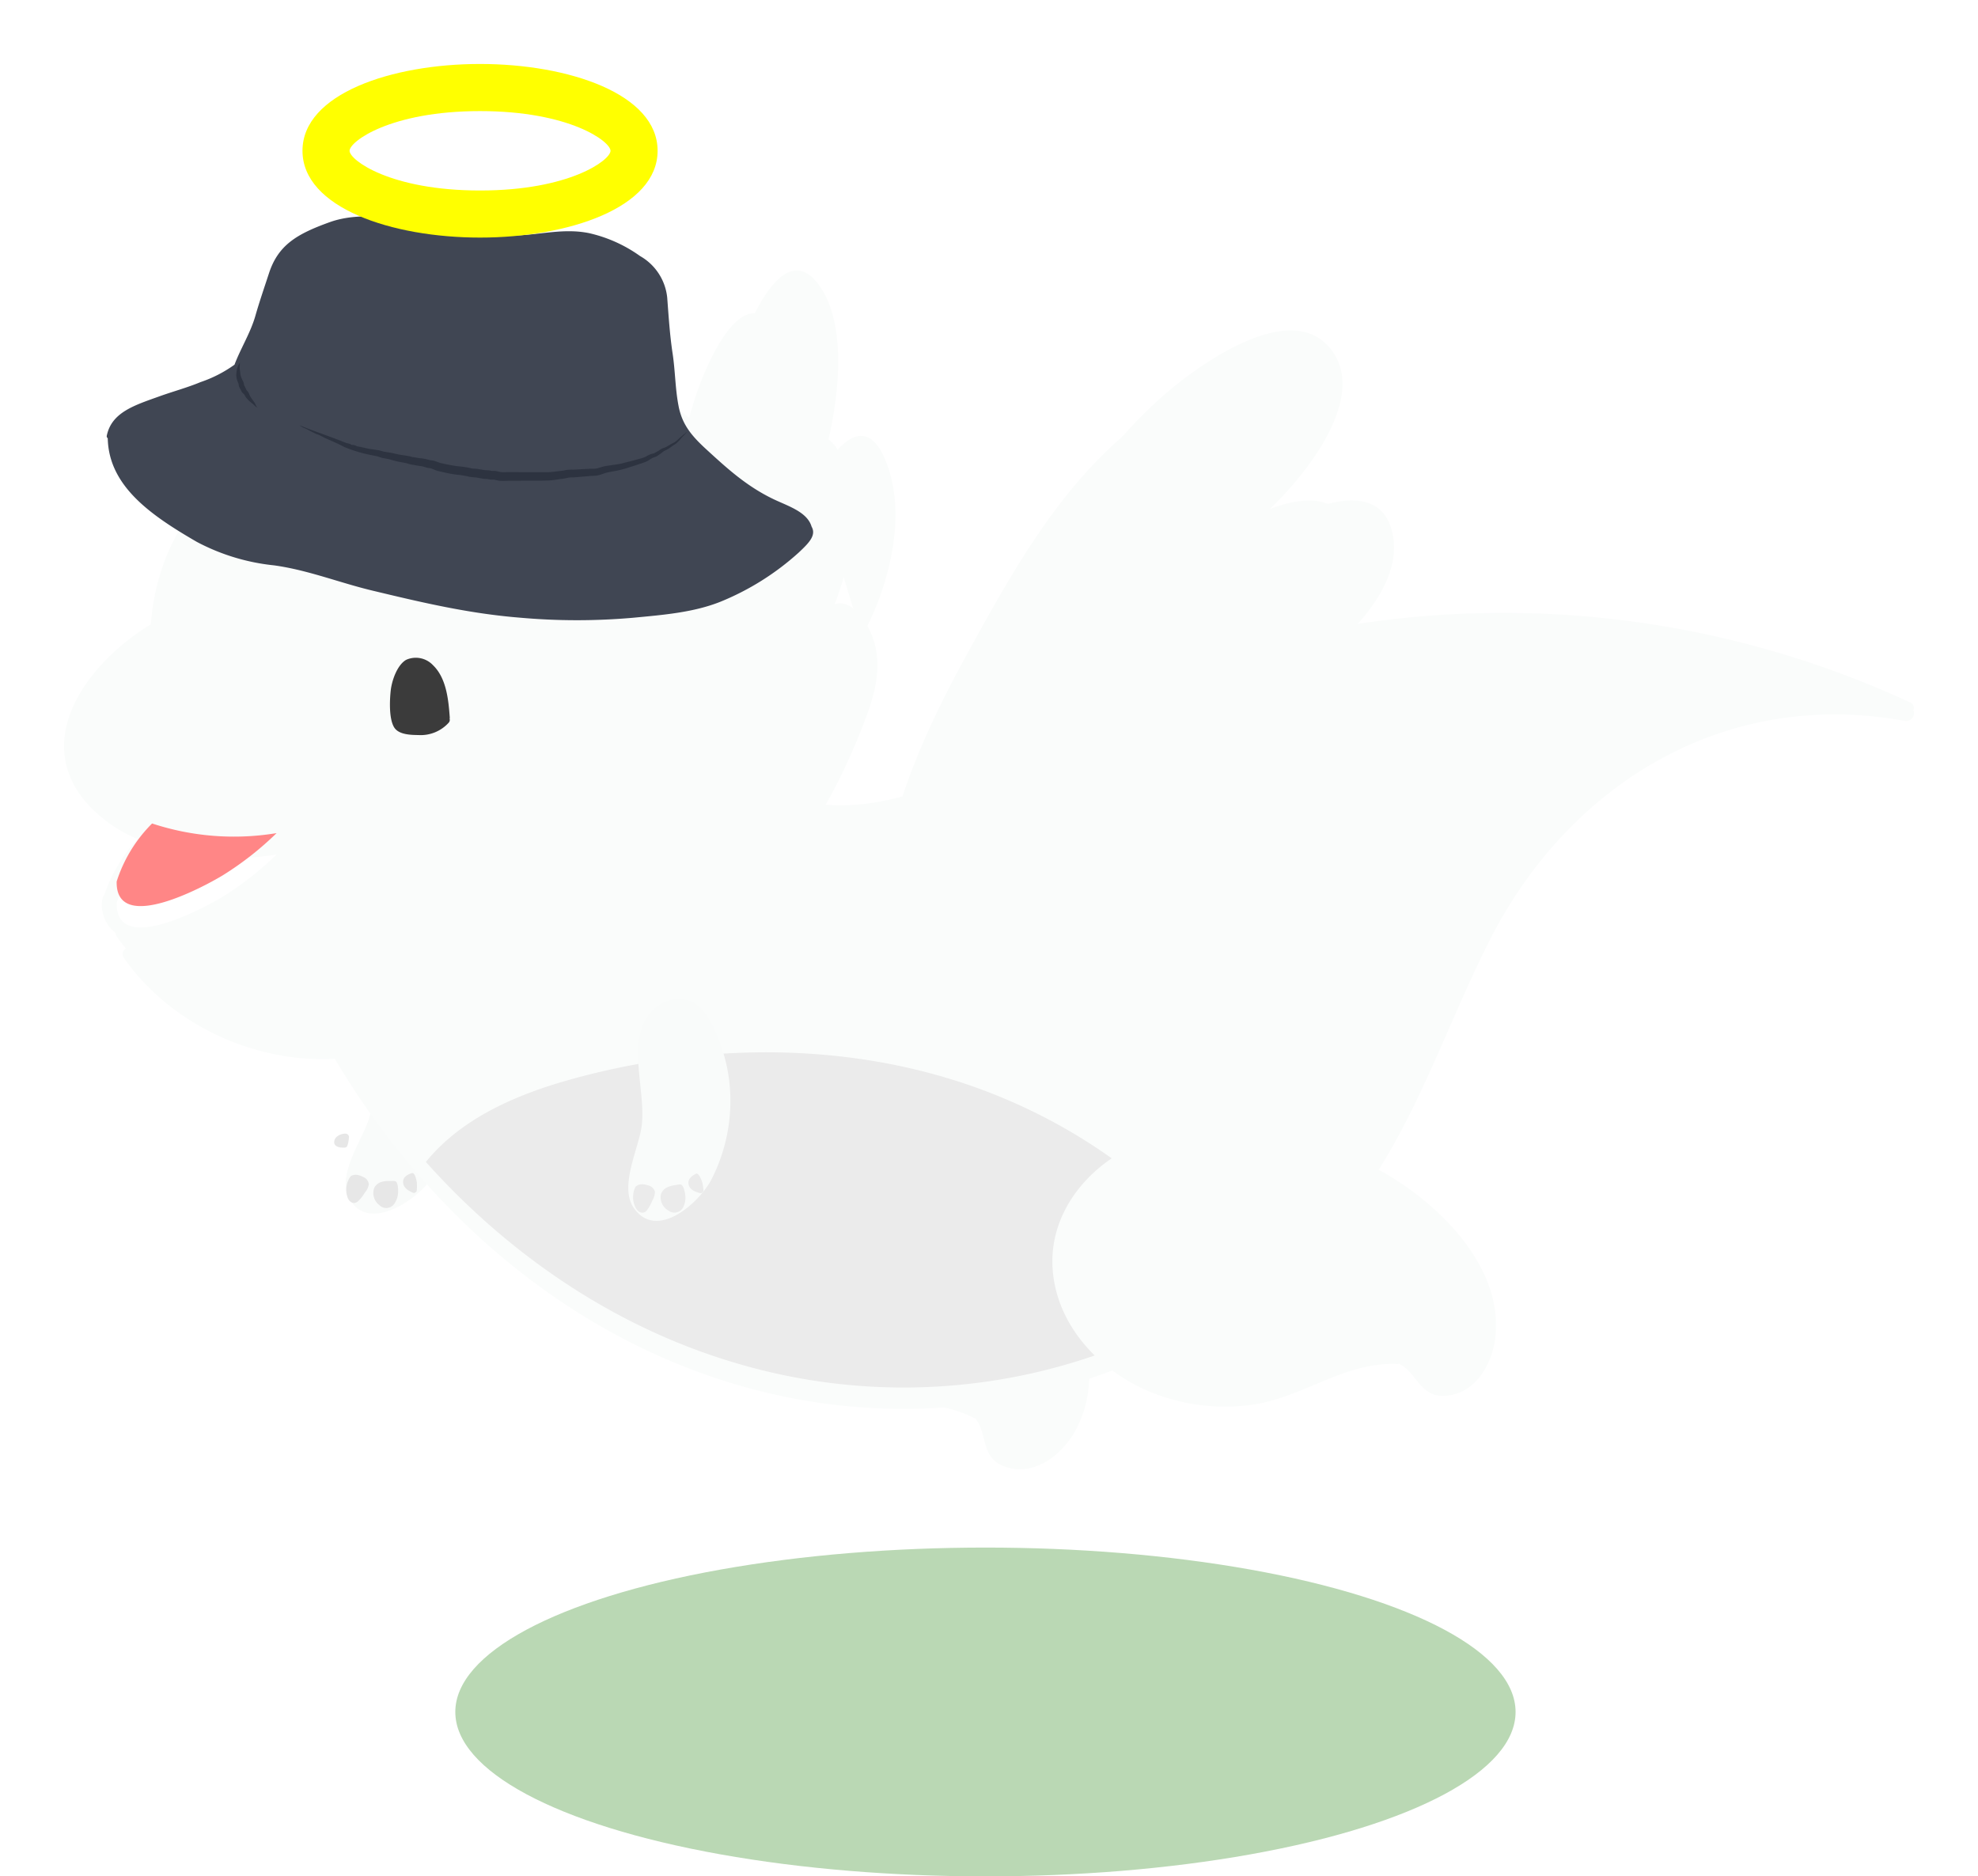 <svg xmlns="http://www.w3.org/2000/svg" xmlns:xlink="http://www.w3.org/1999/xlink" width="278" height="263.707" viewBox="0 0 278 263.707"><defs><style>.a{fill:#bad8b4;}.b{fill:#fafcfb;}.c{fill:#f9fbfa;}.d{fill:#e7e7e7;}.e{fill:none;}.f{fill:#ebebeb;}.g{fill:#ff8686;}.h{fill:#3b3b3b;}.i{fill:#404653;}.j{fill:#2d3340;}.k{fill:#ff0;}.l{filter:url(#am);}.m{filter:url(#ak);}.n{filter:url(#ai);}.o{filter:url(#ag);}.p{filter:url(#ae);}.q{filter:url(#ac);}.r{filter:url(#aa);}.s{filter:url(#y);}.t{filter:url(#w);}.u{filter:url(#u);}.v{filter:url(#s);}.w{filter:url(#q);}.x{filter:url(#o);}.y{filter:url(#m);}.z{filter:url(#k);}.aa{filter:url(#i);}.ab{filter:url(#g);}.ac{filter:url(#e);}.ad{filter:url(#c);}.ae{filter:url(#a);}</style><filter id="a" x="81.368" y="140.302" width="90.841" height="79.022" filterUnits="userSpaceOnUse"><feOffset dy="3" input="SourceAlpha"/><feGaussianBlur stdDeviation="3" result="b"/><feFlood flood-opacity="0.161"/><feComposite operator="in" in2="b"/><feComposite in="SourceGraphic"/></filter><filter id="c" x="36.69" y="130.034" width="41.22" height="52.183" filterUnits="userSpaceOnUse"><feOffset dy="6" input="SourceAlpha"/><feGaussianBlur stdDeviation="3" result="d"/><feFlood flood-opacity="0.161"/><feComposite operator="in" in2="d"/><feComposite in="SourceGraphic"/></filter><filter id="e" x="42.729" y="156.414" width="22.582" height="22.906" filterUnits="userSpaceOnUse"><feOffset dy="3" input="SourceAlpha"/><feGaussianBlur stdDeviation="3" result="f"/><feFlood flood-opacity="0.161"/><feComposite operator="in" in2="f"/><feComposite in="SourceGraphic"/></filter><filter id="g" x="38.88" y="155.973" width="22.064" height="22.693" filterUnits="userSpaceOnUse"><feOffset dy="3" input="SourceAlpha"/><feGaussianBlur stdDeviation="3" result="h"/><feFlood flood-opacity="0.161"/><feComposite operator="in" in2="h"/><feComposite in="SourceGraphic"/></filter><filter id="i" x="47.109" y="155.749" width="20.973" height="21.203" filterUnits="userSpaceOnUse"><feOffset dy="3" input="SourceAlpha"/><feGaussianBlur stdDeviation="3" result="j"/><feFlood flood-opacity="0.161"/><feComposite operator="in" in2="j"/><feComposite in="SourceGraphic"/></filter><filter id="k" x="67.954" y="33.869" width="73.591" height="107.416" filterUnits="userSpaceOnUse"><feOffset dy="3" input="SourceAlpha"/><feGaussianBlur stdDeviation="3" result="l"/><feFlood flood-opacity="0.161"/><feComposite operator="in" in2="l"/><feComposite in="SourceGraphic"/></filter><filter id="m" x="99.797" y="47.858" width="44.048" height="56.391" filterUnits="userSpaceOnUse"><feOffset dx="6" dy="3" input="SourceAlpha"/><feGaussianBlur stdDeviation="4.5" result="n"/><feFlood flood-opacity="0.161"/><feComposite operator="in" in2="n"/><feComposite in="SourceGraphic"/></filter><filter id="o" x="88.307" y="28.797" width="42.89" height="49.762" filterUnits="userSpaceOnUse"><feOffset dx="6" dy="-3" input="SourceAlpha"/><feGaussianBlur stdDeviation="3" result="p"/><feFlood flood-opacity="0.161"/><feComposite operator="in" in2="p"/><feComposite in="SourceGraphic"/></filter><filter id="q" x="0" y="51.61" width="278" height="155.372" filterUnits="userSpaceOnUse"><feOffset dy="3" input="SourceAlpha"/><feGaussianBlur stdDeviation="3" result="r"/><feFlood flood-opacity="0.161"/><feComposite operator="in" in2="r"/><feComposite in="SourceGraphic"/></filter><filter id="s" x="39.644" y="42.61" width="80.288" height="75.387" filterUnits="userSpaceOnUse"><feOffset dx="3" dy="-6" input="SourceAlpha"/><feGaussianBlur stdDeviation="3" result="t"/><feFlood flood-opacity="0.161"/><feComposite operator="in" in2="t"/><feComposite in="SourceGraphic"/></filter><filter id="u" x="8.215" y="124.138" width="64.009" height="33.72" filterUnits="userSpaceOnUse"><feOffset dx="1" dy="6" input="SourceAlpha"/><feGaussianBlur stdDeviation="3" result="v"/><feFlood flood-opacity="0.161"/><feComposite operator="in" in2="v"/><feComposite in="SourceGraphic"/></filter><filter id="w" x="114.392" y="43.439" width="84.524" height="96.283" filterUnits="userSpaceOnUse"><feOffset dy="3" input="SourceAlpha"/><feGaussianBlur stdDeviation="3" result="x"/><feFlood flood-opacity="0.161"/><feComposite operator="in" in2="x"/><feComposite in="SourceGraphic"/></filter><filter id="y" x="162.881" y="56.831" width="46.535" height="53.021" filterUnits="userSpaceOnUse"><feOffset dx="6" dy="3" input="SourceAlpha"/><feGaussianBlur stdDeviation="4.5" result="z"/><feFlood flood-opacity="0.161"/><feComposite operator="in" in2="z"/><feComposite in="SourceGraphic"/></filter><filter id="aa" x="146.258" y="37.439" width="51.42" height="44.594" filterUnits="userSpaceOnUse"><feOffset dx="6" dy="-3" input="SourceAlpha"/><feGaussianBlur stdDeviation="3" result="ab"/><feFlood flood-opacity="0.161"/><feComposite operator="in" in2="ab"/><feComposite in="SourceGraphic"/></filter><filter id="ac" x="138.905" y="149.661" width="80.356" height="57.035" filterUnits="userSpaceOnUse"><feOffset dy="3" input="SourceAlpha"/><feGaussianBlur stdDeviation="3" result="ad"/><feFlood flood-opacity="0.161"/><feComposite operator="in" in2="ad"/><feComposite in="SourceGraphic"/></filter><filter id="ae" x="76.244" y="130.508" width="36.963" height="51.158" filterUnits="userSpaceOnUse"><feOffset dy="6" input="SourceAlpha"/><feGaussianBlur stdDeviation="3" result="af"/><feFlood flood-opacity="0.161"/><feComposite operator="in" in2="af"/><feComposite in="SourceGraphic"/></filter><filter id="ag" x="82.743" y="156.902" width="22.098" height="22.517" filterUnits="userSpaceOnUse"><feOffset dy="3" input="SourceAlpha"/><feGaussianBlur stdDeviation="3" result="ah"/><feFlood flood-opacity="0.161"/><feComposite operator="in" in2="ah"/><feComposite in="SourceGraphic"/></filter><filter id="ai" x="78.865" y="157.07" width="21.568" height="22.383" filterUnits="userSpaceOnUse"><feOffset dy="3" input="SourceAlpha"/><feGaussianBlur stdDeviation="3" result="aj"/><feFlood flood-opacity="0.161"/><feComposite operator="in" in2="aj"/><feComposite in="SourceGraphic"/></filter><filter id="ak" x="86.758" y="155.627" width="20.655" height="20.953" filterUnits="userSpaceOnUse"><feOffset dy="3" input="SourceAlpha"/><feGaussianBlur stdDeviation="3" result="al"/><feFlood flood-opacity="0.161"/><feComposite operator="in" in2="al"/><feComposite in="SourceGraphic"/></filter><filter id="am" x="33.512" y="0" width="67.91" height="42.394" filterUnits="userSpaceOnUse"><feOffset dy="3" input="SourceAlpha"/><feGaussianBlur stdDeviation="3" result="an"/><feFlood flood-opacity="0.161"/><feComposite operator="in" in2="an"/><feComposite in="SourceGraphic"/></filter></defs><g transform="translate(-539 -43)"><ellipse class="a" cx="74.508" cy="23.105" rx="74.508" ry="23.105" transform="translate(602.992 260.497)"/><g transform="translate(548 82.87)"><g class="ae" transform="matrix(1, 0, 0, 1, -9, -39.87)"><path class="b" d="M44.13,4.855a1.21,1.21,0,0,0-.142-.036.934.934,0,0,0-.1-.067C34.417.91,23.219-1.953,13.206,1.657,5.761,4.342-.473,11.26.028,19.548.522,27.69,6.784,34.209,14.087,37.1A27.69,27.69,0,0,0,28.133,38.76c7.164-1.031,12.912-6.046,20.344-5.713a.947.947,0,0,0,.234-.036c2.742,1.281,2.966,5.388,7.55,4.353,3.59-.809,5.569-4.628,5.983-7.963C63.574,18.667,52.814,8.977,44.13,4.855Z" transform="matrix(0.91, 0.41, -0.41, 0.91, 106.25, 146.3)"/></g><g transform="matrix(0.951, 0.309, -0.309, 0.951, 46.368, 93.165)"><g class="ad" transform="matrix(0.95, -0.31, 0.31, 0.95, -93.77, -109.41)"><path class="c" d="M7.024.366A4.453,4.453,0,0,0,2.689.84a5.864,5.864,0,0,0-2.5,3.683C-.74,8.9,2,13.911,2.2,18.3,2.35,21.5.3,27.281,2.893,29.989c3.9,4.067,8.983-2.195,10.13-5.651a24.15,24.15,0,0,0,.65-12.765A22.814,22.814,0,0,0,11.4,5.508C10.454,3.781,9.216,1.686,7.5.622A4.281,4.281,0,0,0,7.024.366Z" transform="matrix(0.95, 0.31, -0.31, 0.95, 55.37, 133.03)"/></g><g transform="translate(0.458 26.829)"><g class="ac" transform="matrix(0.95, -0.31, 0.31, 0.95, -94.22, -136.24)"><path class="d" d="M2.106.1c-.214.083-.438.132-.652.216a3.47,3.47,0,0,0-.67.335A1.624,1.624,0,0,0,.009,1.819,2.123,2.123,0,0,0,1.4,3.87a1.381,1.381,0,0,0,1.958-.721A3.005,3.005,0,0,0,3.435,1.51a3.75,3.75,0,0,0-.278-.8A1.691,1.691,0,0,0,2.738.067C2.555-.063,2.307.023,2.106.1Z" transform="matrix(0.95, 0.31, -0.31, 0.95, 52.97, 162.41)"/></g><g class="ab" transform="matrix(0.95, -0.31, 0.31, 0.95, -94.22, -136.24)"><path class="d" d="M.707.1C.463.2.177.373.118.6A3.244,3.244,0,0,0,.687,3.5c.443.528,1.119.683,1.533.041a5.605,5.605,0,0,0,.549-1.489A2.372,2.372,0,0,0,2.941.777,1.268,1.268,0,0,0,1.815.041a2.559,2.559,0,0,0-.927,0A1.357,1.357,0,0,0,.707.1Z" transform="matrix(0.95, 0.31, -0.31, 0.95, 49.11, 161.97)"/></g><g class="aa" transform="matrix(0.95, -0.31, 0.31, 0.95, -94.22, -136.24)"><path class="d" d="M2.254,2.11a7.58,7.58,0,0,0-.328-1.02C1.781.819,1.229-.251.825.054.3.453-.2.976.085,1.687s1.085.869,1.775.941A.412.412,0,0,0,2.254,2.11Z" transform="matrix(0.95, 0.31, -0.31, 0.95, 56.92, 161.75)"/></g><path class="d" d="M1.6.078A.49.49,0,0,0,1.231.013C.6.189-.165.854.031,1.608s1.2.512,1.731.288a.41.41,0,0,0,.2-.351A4.61,4.61,0,0,0,1.808.353.417.417,0,0,0,1.6.078Z" transform="translate(0 0.254)"/></g></g><g transform="translate(67.954 8.523) rotate(-13)"><g class="z" transform="matrix(0.97, 0.22, -0.22, 0.97, -64.1, -64.46)"><path class="b" d="M31.867,42.7c3.218-4.648,6.562-11.574,5.945-18.352s-4.046-6.066-7.019-3.659c2.3-5.633,4.128-12.773,2.087-17.783C30-4.159,23.786,3.434,21.185,7.035,14.8,15.884,10.776,29.472,7.028,42.22,3.357,54.7.355,67.6,0,81.988c-.028,1.139.735,1.329,1.038.607,11.441-.289,22.025-9.447,30.922-22.473,2.114-3.1,5.505-8.12,3.574-13.794C34.585,43.538,33.272,42.6,31.867,42.7Z" transform="translate(76.95 48.39) rotate(-13)"/></g><g class="y" transform="matrix(0.97, 0.22, -0.22, 0.97, -64.1, -64.46)"><path class="b" d="M11.052,5.369C10.108-5,2.614,2.153.19,6.062-.267,6.8.182,7.912.667,7.849L1.788,25.322c-.073.081-.143.168-.217.248-.648.7-.063,2.572.586,1.872C5.744,23.577,11.869,14.341,11.052,5.369Z" transform="translate(107.3 60.86) rotate(-13)"/></g><g class="x" transform="matrix(0.97, 0.22, -0.22, 0.97, -64.1, -64.46)"><path class="b" d="M18.149,2.9c-2.877-7.061-9.094.532-11.694,4.133A60.53,60.53,0,0,0,0,19.078l1.133.806a5.185,5.185,0,0,1,.85.69.421.421,0,0,0,.2.114q4.865,3.73,9.731,7.463c.2.149.422-.045.566-.279C15.3,23.307,21.281,10.593,18.149,2.9Z" transform="translate(91.31 45.08) rotate(-13)"/></g></g><g transform="translate(0 17.74)"><g transform="translate(0 0)"><path class="e" d="M70.761,57.025a20.172,20.172,0,0,0-4.978,8.148l0,0c-.175,7.764,13.191.2,14.918-.866a44.187,44.187,0,0,0,7.555-5.927A36.729,36.729,0,0,1,70.761,57.025Z" transform="translate(-58.384 1.094)"/><g class="w" transform="matrix(1, 0, 0, 1, -9, -57.61)"><path class="b" d="M321.166,60.659a.822.822,0,0,0-.456-1.09,136.089,136.089,0,0,0-74.594-11.462A132.65,132.65,0,0,0,209.54,58.279c-15.528,6.875-31.963,21.279-49.81,13.508a.8.8,0,0,0-.121-.026c2.37-16.929-2.592-37.521-17.907-46.228a30.628,30.628,0,0,0-31.772.763c-17.84-9.48-35.107,3.267-36.475,22.3-8.176,4.9-16.915,15.585-9.238,24.864a19.7,19.7,0,0,0,7.367,5.306,22.316,22.316,0,0,0-4.7,7.908,1,1,0,0,0-.255.58,4.939,4.939,0,0,0,1.863,4.71.888.888,0,0,0,.165.5c6.44,9.189,17.865,14.523,28.93,14.183a111.833,111.833,0,0,0,14.523,20.5C124.115,140.567,139.417,150.908,157,155.8a82.439,82.439,0,0,0,68.943-11.451c1.164-.812,2.314-1.644,3.437-2.522a.954.954,0,0,0,.482-.141c17.8-10.715,22.852-30.984,31.626-48.441,11.189-22.263,33.27-35.72,58.487-31.076A1.1,1.1,0,0,0,321.166,60.659ZM83.57,86.865c-1.727,1.062-15.093,8.63-14.918.866l0,0a20.172,20.172,0,0,1,4.978-8.148,36.729,36.729,0,0,0,17.494,1.358A44.187,44.187,0,0,1,83.57,86.865Z" transform="translate(-52.25 36.15)"/></g><path class="f" d="M165.288,80.221c-16.7-4.911-34.746-4.461-51.563.023-8,2.134-16.138,5.461-21.352,11.871,12.008,13.417,27.311,23.758,44.894,28.647a82.439,82.439,0,0,0,68.943-11.451C196.625,95.195,181.667,85.037,165.288,80.221Z" transform="translate(-41.519 13.576)"/></g><path class="g" d="M88.255,58.383A44.187,44.187,0,0,1,80.7,64.31c-1.727,1.062-15.093,8.63-14.918.866l0,0a20.172,20.172,0,0,1,4.978-8.148A36.729,36.729,0,0,0,88.255,58.383Z" transform="translate(-58.384 1.095)"/><g class="v" transform="matrix(1, 0, 0, 1, -9, -57.61)"><path class="b" d="M127.481,25.534C111.411,16.4,91.92,23.308,83.8,39.48c-.58,1.157,1.123,2.17,1.736,1.069l56.695,36.712c-.028.1-.047.216-.075.319a1.022,1.022,0,0,0,1.969.543C148.889,60.372,144.779,35.367,127.481,25.534Z" transform="translate(-38.03 36.15)"/></g><g class="u" transform="matrix(1, 0, 0, 1, -9, -57.61)"><path class="b" d="M110.213,72.335c-.3.224-.619.4-.925.611l-41.046-7.69c-.2-.27-.431-.521-.626-.8-.748-1.069-2.52-.049-1.763,1.03C75.7,79.536,97.2,84.667,111.245,74.1,112.282,73.318,111.266,71.545,110.213,72.335Z" transform="translate(-49.45 63.13)"/></g></g><g transform="translate(114.393 9.57)"><g class="t" transform="matrix(1, 0, 0, 1, -123.39, -49.44)"><path class="b" d="M558.9,99.1c5.651-4.383,11.523-10.913,10.439-17.3s-7.1-5.72-12.325-3.45c4.041-5.311,7.248-12.044,3.664-16.768-5.051-6.658-15.968.5-20.534,3.9-11.217,8.344-18.277,21.156-24.859,33.177-6.445,11.768-11.715,23.928-12.338,37.5a1,1,0,0,0,1.822.572c20.089-.273,38.673-8.908,54.294-21.19,3.711-2.919,9.666-7.656,6.275-13.006A6.888,6.888,0,0,0,558.9,99.1Z" transform="translate(-379.55 -9.4)"/></g><g class="s" transform="matrix(1, 0, 0, 1, -123.39, -49.44)"><path class="b" d="M551.1,74.855c-1.657-9.776-14.816-3.033-19.071.654-.8.695-.015,1.744.837,1.685l1.969,16.476c-.127.077-.252.159-.381.234a1.022,1.022,0,0,0,1.03,1.765C541.78,92.024,552.534,83.315,551.1,74.855Z" transform="translate(-361.31 -2.46)"/></g><g class="r" transform="matrix(1, 0, 0, 1, -123.39, -49.44)"><path class="b" d="M550.636,61.58c-5.051-6.658-15.968.5-20.534,3.9a59.346,59.346,0,0,0-11.333,11.356l1.989.76a10.3,10.3,0,0,1,1.492.65,1.026,1.026,0,0,0,.35.108q8.543,3.518,17.087,7.037a1.016,1.016,0,0,0,.994-.263C545.642,80.821,556.136,68.832,550.636,61.58Z" transform="translate(-369.51 -9.4)"/></g></g><path class="h" d="M.5,4.157c.379-1.49,1.461-3.5,2.771-4A3.31,3.31,0,0,1,6.882,1.428c1.607,2.051,1.49,5.055,1.312,7.648,0,.046-.035.063-.044.1a.6.6,0,0,1-.192.556,5.305,5.305,0,0,1-4.441,1.143C2.589,10.725.846,10.492.3,9.4-.323,8.134.161,5.5.5,4.157Z" transform="translate(44.838 53.157) rotate(-8)"/><g class="q" transform="matrix(1, 0, 0, 1, -9, -39.87)"><path class="b" d="M458.633,79.225a1.21,1.21,0,0,0-.142-.036.934.934,0,0,0-.1-.067c-9.468-3.842-20.666-6.705-30.679-3.1-7.445,2.685-13.68,9.6-13.178,17.891.494,8.142,6.756,14.66,14.059,17.548a27.69,27.69,0,0,0,14.046,1.664c7.164-1.031,12.912-6.046,20.344-5.713a.947.947,0,0,0,.234-.036c2.742,1.281,2.966,5.388,7.55,4.353,3.59-.809,5.569-4.628,5.983-7.963C478.076,93.037,467.317,83.347,458.633,79.225Z" transform="translate(-266.6 81.29)"/></g><g transform="translate(81.143 93.639) rotate(9)"><g class="p" transform="matrix(0.99, -0.16, 0.16, 0.99, -109.92, -117.76)"><path class="c" d="M7.024.366A4.453,4.453,0,0,0,2.689.84a5.864,5.864,0,0,0-2.5,3.683C-.74,8.9,2,13.911,2.2,18.3,2.35,21.5.3,27.281,2.893,29.989c3.9,4.067,8.983-2.195,10.13-5.651a24.15,24.15,0,0,0,.65-12.765A22.814,22.814,0,0,0,11.4,5.508C10.454,3.781,9.216,1.686,7.5.622A4.281,4.281,0,0,0,7.024.366Z" transform="translate(90.14 133.51) rotate(9)"/></g><g transform="translate(0.458 26.829)"><g class="o" transform="matrix(0.99, -0.16, 0.16, 0.99, -110.38, -144.59)"><path class="f" d="M2.106.1c-.214.083-.438.132-.652.216a3.47,3.47,0,0,0-.67.335A1.624,1.624,0,0,0,.009,1.819,2.123,2.123,0,0,0,1.4,3.87a1.381,1.381,0,0,0,1.958-.721A3.005,3.005,0,0,0,3.435,1.51a3.75,3.75,0,0,0-.278-.8A1.691,1.691,0,0,0,2.738.067C2.555-.063,2.307.023,2.106.1Z" transform="translate(92.37 162.9) rotate(9)"/></g><g class="n" transform="matrix(0.99, -0.16, 0.16, 0.99, -110.38, -144.59)"><path class="f" d="M.707.1C.463.2.177.373.118.6A3.244,3.244,0,0,0,.687,3.5c.443.528,1.119.683,1.533.041a5.605,5.605,0,0,0,.549-1.489A2.372,2.372,0,0,0,2.941.777,1.268,1.268,0,0,0,1.815.041a2.559,2.559,0,0,0-.927,0A1.357,1.357,0,0,0,.707.1Z" transform="translate(88.48 163.07) rotate(9)"/></g><g class="m" transform="matrix(0.99, -0.16, 0.16, 0.99, -110.38, -144.59)"><path class="f" d="M2.254,2.11a7.58,7.58,0,0,0-.328-1.02C1.781.819,1.229-.251.825.054.3.453-.2.976.085,1.687s1.085.869,1.775.941A.412.412,0,0,0,2.254,2.11Z" transform="translate(96.17 161.63) rotate(9)"/></g><path class="f" d="M1.6.078A.49.49,0,0,0,1.231.013C.6.189-.165.854.031,1.608s1.2.512,1.731.288a.41.41,0,0,0,.2-.351A4.61,4.61,0,0,0,1.808.353.417.417,0,0,0,1.6.078Z" transform="translate(0 0.254)"/></g></g></g><g transform="translate(304.477 -113.546)"><path class="i" d="M348.585,230.553c-.6-2.063-3.332-2.892-5.307-3.834-3.814-1.821-6.553-4.334-9.437-6.977-2.1-1.92-3.429-3.5-3.937-6.077-.485-2.463-.471-4.935-.844-7.407-.4-2.647-.561-5.217-.76-7.855a7.6,7.6,0,0,0-3.817-5.871,19.824,19.824,0,0,0-7.186-3.224c-3.494-.7-6.679.2-10.1.319a.447.447,0,0,0-.294-.069c-3.21.263-6.094-.936-9.2-1.376-1.416-.2-2.874-.274-4.287-.488-4.039-.611-8.667-1.327-12.566.08-4.6,1.658-7.224,3.2-8.525,7.182-.649,1.988-1.337,3.971-1.907,5.968-.686,2.405-2.052,4.536-2.938,6.877a18.1,18.1,0,0,1-4.777,2.448c-1.821.763-3.851,1.307-5.729,1.983-3.507,1.261-6.77,2.236-7.446,5.56a.347.347,0,0,0,.139.346c.135,6.77,6.142,10.868,12.515,14.563a29.6,29.6,0,0,0,10.851,3.3c4.778.657,9.168,2.431,13.808,3.543,6.934,1.662,13.494,3.223,20.75,3.81a90.283,90.283,0,0,0,15.913.012c4.145-.395,8.437-.726,12.243-2.239a37.349,37.349,0,0,0,11.018-6.911C348.223,232.852,349.284,231.773,348.585,230.553Z"/><path class="j" d="M274.212,220.27c.034.3-.056.6-.017.855.041.276.082.565.108.84a3.444,3.444,0,0,0,.286.77l.1.2.048.1a.694.694,0,0,1,.045.165.569.569,0,0,0,.1.349l.174.373.086.188a.75.75,0,0,0,.108.133,1.2,1.2,0,0,1,.295.47,1.771,1.771,0,0,0,.066.17c.03.06.064.121.1.181.151.241.326.486.51.729.211.276.239.576.481.774-.358-.1-.534-.428-.768-.584a5.318,5.318,0,0,1-.726-.67c-.054-.063-.108-.127-.159-.195a1.613,1.613,0,0,1-.129-.231.67.67,0,0,0-.221-.275,1.126,1.126,0,0,1-.2-.218l-.111-.213-.221-.428a1.145,1.145,0,0,1-.1-.252,2.031,2.031,0,0,1-.023-.235.2.2,0,0,0-.009-.046l-.045-.1-.088-.207a2.689,2.689,0,0,1-.19-.909c.023-.3.062-.589.108-.888A4.128,4.128,0,0,1,274.212,220.27Z" transform="translate(-5.985 -12.756)"/><path class="j" d="M285.489,234.514c2.166.89,4.469,1.633,6.6,2.505.092.027.247.044.448.111a1.379,1.379,0,0,1,.277.133c.063.038.056.028.063.028-.032,0,.029,0,.146,0a.864.864,0,0,1,.233.036,1.108,1.108,0,0,1,.175.07.617.617,0,0,0,.29.105c.619.1,1.207.287,1.79.363l.862.129.228.036c.1.017.2.039.285.062l.432.126c.233.051.559.088.834.133.334.054.648.136.929.2.515.125,1.167.2,1.748.3a4.274,4.274,0,0,1,.492.127c.022.011.229.035.391.061s.373.052.461.073c.1.021.232.036.38.052a5.328,5.328,0,0,1,1.012.189,3.025,3.025,0,0,0,.354.083,3.372,3.372,0,0,1,.525.088c.4.111.665.25.856.3l.822.177c.58.117,1.148.228,1.7.29a12.227,12.227,0,0,1,1.906.3c.108.035.383.024.8.067l.937.16a2.594,2.594,0,0,0,.333.026l.243.009a2.1,2.1,0,0,1,.383.057c.206.043.052.024.209.027a2.162,2.162,0,0,1,.614.046l.462.1a1.474,1.474,0,0,0,.317.034c.227.007.564-.018.895-.012l1.827.007,3.621.008c.284-.007.562-.024.832-.056.236-.031.634-.088.911-.113a6.2,6.2,0,0,0,.818-.125,5.3,5.3,0,0,1,1.049-.06l1.834-.1c.3-.013.635-.038.916-.028a2.43,2.43,0,0,0,.715-.086c.254-.067.544-.173.892-.252s.611-.1.921-.15c.6-.1,1.214-.16,1.741-.306.556-.156,1.218-.3,1.753-.457l.849-.233a2.665,2.665,0,0,0,.719-.3,3.132,3.132,0,0,1,.911-.362.823.823,0,0,0,.3-.129l.193-.115.192-.1c.1-.056.208-.139.34-.227a1.978,1.978,0,0,1,.448-.213,3.2,3.2,0,0,0,.743-.368c.242-.153.519-.3.76-.42a3.762,3.762,0,0,0,.614-.51c.412-.37.867-.716,1.292-1.07-.373.4-.76.776-1.112,1.185a3.638,3.638,0,0,1-.6.6c-.26.162-.482.3-.705.473a3.527,3.527,0,0,1-.769.464,1.322,1.322,0,0,0-.322.186c-.1.076-.2.175-.34.271l-.184.115-.163.118a1.477,1.477,0,0,1-.48.248,2.251,2.251,0,0,0-.687.346,3.257,3.257,0,0,1-.869.425l-.863.29c-.6.209-1.106.347-1.69.545a15.313,15.313,0,0,1-1.8.407c-.285.058-.62.115-.864.175s-.5.17-.82.27a3.872,3.872,0,0,1-1.074.178c-.329,0-.6.039-.906.064l-1.808.147a4.648,4.648,0,0,0-.768.045,7.987,7.987,0,0,1-.971.173c-.327.039-.529.077-.891.133-.332.047-.661.074-.984.09-1.292.036-2.454.018-3.688.03l-1.827.007c-.278,0-.549.023-.93.019a3.341,3.341,0,0,1-.589-.056l-.422-.089a.626.626,0,0,0-.288-.031,2.311,2.311,0,0,1-.688-.078.249.249,0,0,0-.065-.013l-.213-.01a4.159,4.159,0,0,1-.574-.056l-.849-.154a7.122,7.122,0,0,1-1.01-.114,10.552,10.552,0,0,0-1.675-.272,17.2,17.2,0,0,1-1.866-.343l-.445-.1c-.156-.04-.265-.058-.491-.125-.381-.124-.633-.261-.812-.309a2.2,2.2,0,0,0-.367-.064,4.545,4.545,0,0,1-.52-.132,3.536,3.536,0,0,0-.76-.16c-.153-.02-.327-.043-.517-.086s-.284-.051-.433-.079a4.84,4.84,0,0,1-.5-.1c-.213-.064-.283-.1-.371-.115-.6-.131-1.163-.2-1.809-.384-.3-.084-.563-.164-.825-.216-.318-.067-.6-.1-.947-.2l-.422-.141c-.057-.018-.108-.031-.154-.041l-.218-.043-.923-.189a19.951,19.951,0,0,1-3.434-1.063c-.585-.324-1.058-.523-1.6-.773s-1.089-.454-1.6-.744c-.13-.065-.263-.146-.372-.186s-.275-.083-.43-.152l-.782-.394c-.259-.129-.505-.281-.778-.39A3.152,3.152,0,0,1,285.489,234.514Z" transform="translate(-8.896 -18.211)"/></g><g class="l" transform="matrix(1, 0, 0, 1, 539, 43)"><path class="k" d="M-790.682-110.5c-12.4,0-24.955-4.189-24.955-12.2s12.554-12.2,24.955-12.2,24.955,4.189,24.955,12.2S-778.28-110.5-790.682-110.5Zm0-17.777c-12.622,0-18.338,4.28-18.338,5.58s5.716,5.58,18.338,5.58,18.338-4.28,18.338-5.58S-778.06-128.277-790.682-128.277Z" transform="translate(858.15 140.89)"/></g></g></svg>